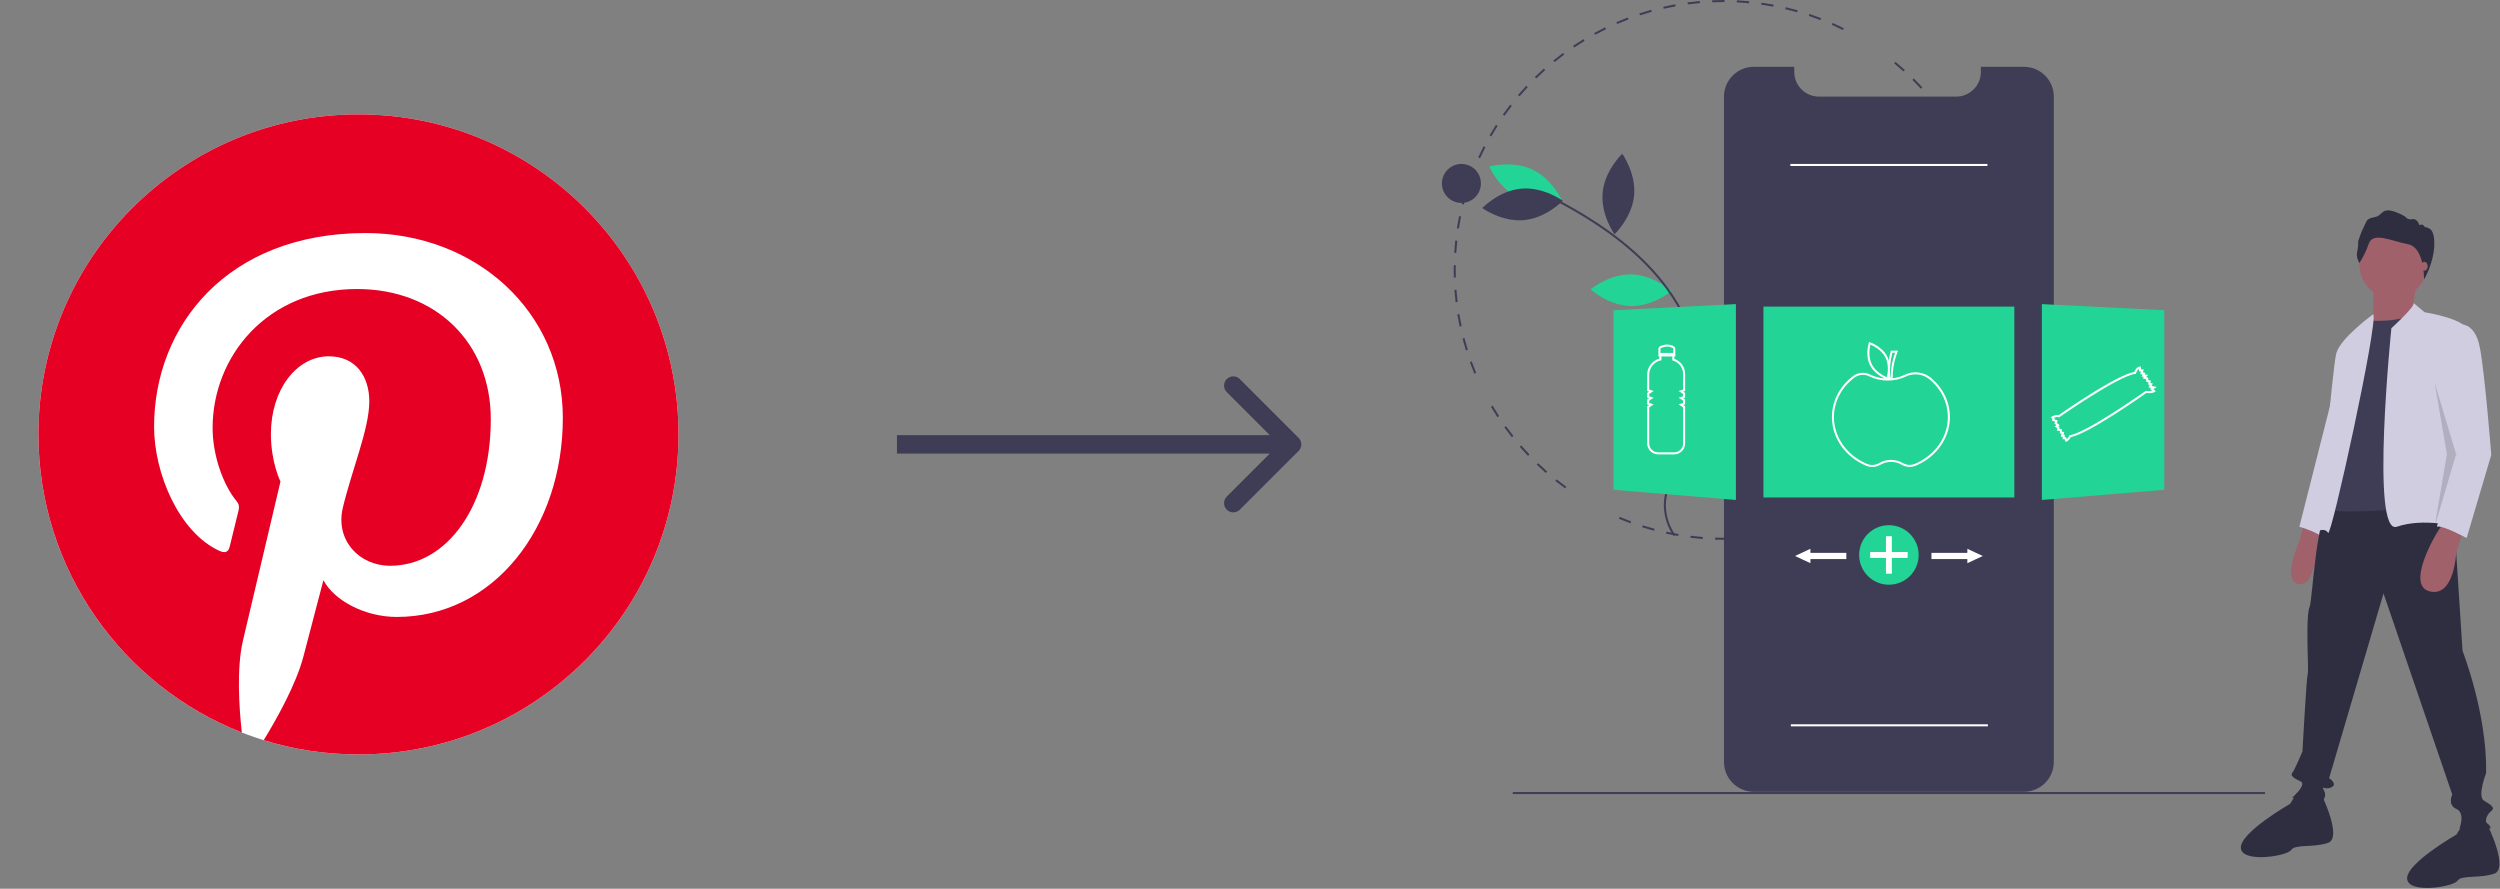 <svg width="2436" height="866" viewBox="0 0 2436 866" fill="none" xmlns="http://www.w3.org/2000/svg">
<rect x="0" y="0" width="2436" height="866" fill="#808080" stroke="none"/>
<mask id="mask0" mask-type="alpha" maskUnits="userSpaceOnUse" x="0" y="69" width="728" height="675">
<rect y="69" width="728" height="674.831" fill="#C4C4C4"/>
</mask>
<g mask="url(#mask0)">
<path d="M661.116 423.287C661.116 595.507 521.502 735.12 349.282 735.12C177.062 735.12 37.449 595.507 37.449 423.287C37.449 251.064 177.062 111.453 349.282 111.453C521.502 111.453 661.116 251.064 661.116 423.287Z" fill="white"/>
<path d="M349.282 111.453C177.062 111.453 37.449 251.067 37.449 423.287C37.449 555.395 119.642 668.33 235.642 713.766C232.917 689.094 230.453 651.15 236.723 624.215C242.39 599.878 273.289 469.214 273.289 469.214C273.289 469.214 263.962 450.533 263.962 422.916C263.962 379.556 289.094 347.184 320.387 347.184C346.992 347.184 359.842 367.158 359.842 391.109C359.842 417.865 342.807 457.867 334.017 494.936C326.67 525.974 349.581 551.285 380.194 551.285C435.617 551.285 478.221 492.845 478.221 408.489C478.221 333.825 424.572 281.623 347.966 281.623C259.238 281.623 207.158 348.173 207.158 416.95C207.158 443.751 217.483 472.491 230.366 488.114C232.914 491.202 233.288 493.906 232.529 497.058C230.161 506.907 224.901 528.087 223.868 532.423C222.508 538.131 219.349 539.342 213.439 536.592C174.493 518.463 150.143 461.522 150.143 415.787C150.143 317.42 221.614 227.082 356.184 227.082C464.359 227.082 548.424 304.166 548.424 407.183C548.424 514.652 480.662 601.143 386.61 601.143C355.01 601.143 325.305 584.727 315.137 565.336C315.137 565.336 299.5 624.875 295.71 639.465C288.67 666.551 269.665 700.502 256.953 721.215C286.129 730.248 317.136 735.12 349.282 735.12C521.505 735.12 661.118 595.507 661.118 423.287C661.118 251.067 521.505 111.453 349.282 111.453Z" fill="#E60023"/>
</g>
<g clip-path="url(#clip0)">
<path d="M1679.46 526C1676.69 526 1673.89 525.956 1671.13 525.87L1671.2 523.872C1675.15 523.995 1679.18 524.029 1683.15 523.975L1683.17 525.975C1681.94 525.991 1680.7 526 1679.46 526ZM1695.21 525.536L1695.09 523.54C1699.05 523.307 1703.05 522.978 1707 522.565L1707.21 524.554C1703.23 524.971 1699.2 525.302 1695.21 525.536V525.536ZM1659.11 525.225C1655.12 524.919 1651.09 524.518 1647.13 524.032L1647.37 522.048C1651.31 522.529 1655.31 522.928 1659.26 523.23L1659.11 525.225ZM1719.15 523.025L1718.85 521.049C1722.78 520.452 1726.74 519.76 1730.62 518.989L1731.01 520.95C1727.1 521.727 1723.11 522.425 1719.15 523.025V523.025ZM1635.22 522.294C1631.28 521.626 1627.3 520.858 1623.39 520.011L1623.82 518.056C1627.69 518.897 1631.64 519.659 1635.55 520.321L1635.22 522.294ZM1742.76 518.332L1742.28 516.391C1746.14 515.436 1750.02 514.382 1753.82 513.257L1754.38 515.175C1750.56 516.309 1746.65 517.371 1742.76 518.332V518.332ZM1611.69 517.185C1607.82 516.157 1603.93 515.026 1600.13 513.822L1600.73 511.916C1604.51 513.11 1608.37 514.232 1612.2 515.252L1611.69 517.185ZM1765.85 511.484L1765.19 509.596C1768.93 508.294 1772.7 506.887 1776.38 505.412L1777.13 507.269C1773.41 508.755 1769.62 510.173 1765.85 511.484H1765.85ZM1588.7 509.918C1584.95 508.538 1581.17 507.049 1577.47 505.492L1578.25 503.648C1581.92 505.193 1585.67 506.671 1589.39 508.041L1588.7 509.918ZM1788.18 502.55L1787.35 500.729C1790.94 499.096 1794.56 497.352 1798.09 495.546L1799 497.327C1795.44 499.146 1791.8 500.903 1788.18 502.55H1788.18ZM1809.57 491.611L1808.58 489.875C1812.03 487.907 1815.47 485.839 1818.81 483.727L1819.88 485.416C1816.52 487.545 1813.05 489.63 1809.57 491.611H1809.57ZM1829.9 478.754L1828.75 477.115C1832 474.847 1835.24 472.471 1838.38 470.055L1839.6 471.641C1836.44 474.075 1833.17 476.469 1829.9 478.754ZM1525.07 475.937C1521.84 473.593 1518.62 471.137 1515.49 468.636L1516.73 467.073C1519.84 469.555 1523.04 471.992 1526.25 474.318L1525.07 475.937ZM1848.97 464.092L1847.69 462.562C1850.71 460.009 1853.72 457.348 1856.64 454.652L1858 456.121C1855.06 458.837 1852.02 461.518 1848.97 464.092H1848.97ZM1506.25 460.906C1503.24 458.273 1500.25 455.535 1497.37 452.767L1498.75 451.323C1501.62 454.071 1504.58 456.789 1507.56 459.402L1506.25 460.906ZM1866.65 447.745L1865.22 446.341C1868.01 443.514 1870.77 440.588 1873.42 437.646L1874.91 438.983C1872.24 441.949 1869.46 444.896 1866.65 447.745ZM1488.87 444.233C1486.12 441.333 1483.39 438.335 1480.78 435.323L1482.29 434.013C1484.88 437.002 1487.59 439.977 1490.32 442.854L1488.87 444.233ZM1882.77 429.854L1881.22 428.584C1883.74 425.517 1886.22 422.352 1888.6 419.175L1890.2 420.372C1887.81 423.573 1885.31 426.764 1882.77 429.853L1882.77 429.854ZM1473.1 426.057C1470.62 422.927 1468.18 419.695 1465.85 416.452L1467.47 415.284C1469.79 418.502 1472.21 421.709 1474.66 424.816L1473.1 426.057ZM1897.2 410.56L1895.54 409.437C1897.77 406.152 1899.96 402.772 1902.03 399.389L1903.74 400.436C1901.64 403.845 1899.44 407.251 1897.2 410.56L1897.2 410.56ZM1459.05 406.53C1456.87 403.189 1454.73 399.752 1452.71 396.31L1454.43 395.295C1456.44 398.71 1458.56 402.122 1460.72 405.436L1459.05 406.53ZM1909.81 390.019L1908.06 389.053C1909.98 385.578 1911.85 382.01 1913.61 378.446L1915.4 379.333C1913.63 382.923 1911.75 386.518 1909.81 390.019V390.019ZM1920.49 368.398L1918.66 367.596C1920.25 363.956 1921.78 360.228 1923.21 356.518L1925.08 357.234C1923.64 360.975 1922.1 364.73 1920.49 368.398V368.398ZM1436.59 364.083C1435.06 360.403 1433.59 356.639 1432.23 352.893L1434.11 352.209C1435.46 355.927 1436.91 359.662 1438.44 363.313L1436.59 364.083ZM1929.14 345.867L1927.24 345.238C1928.49 341.477 1929.67 337.634 1930.74 333.812L1932.67 334.353C1931.58 338.204 1930.4 342.078 1929.14 345.867ZM1428.37 341.484C1427.18 337.673 1426.07 333.779 1425.05 329.91L1426.98 329.402C1427.99 333.242 1429.1 337.106 1430.28 340.889L1428.37 341.484ZM1935.66 322.689L1933.71 322.236C1934.61 318.382 1935.42 314.445 1936.14 310.538L1938.11 310.899C1937.39 314.838 1936.56 318.804 1935.66 322.689V322.689ZM1422.27 318.195C1421.43 314.289 1420.68 310.309 1420.02 306.365L1421.99 306.037C1422.64 309.952 1423.39 313.901 1424.22 317.777L1422.27 318.195ZM1940.02 299.012L1938.04 298.74C1938.57 294.823 1939.03 290.829 1939.39 286.868L1941.38 287.048C1941.02 291.04 1940.56 295.064 1940.02 299.012V299.012ZM1418.32 294.445C1417.85 290.486 1417.46 286.454 1417.17 282.461L1419.17 282.314C1419.46 286.278 1419.84 290.279 1420.31 294.209L1418.32 294.445ZM1942.19 275.036L1940.19 274.946C1940.37 270.983 1940.46 266.964 1940.46 263H1942.46C1942.46 266.994 1942.37 271.044 1942.19 275.036ZM1416.57 270.435C1416.5 267.982 1416.46 265.48 1416.46 263C1416.46 261.461 1416.48 259.925 1416.5 258.392L1418.5 258.427C1418.48 259.948 1418.46 261.473 1418.46 263C1418.46 265.462 1418.5 267.945 1418.57 270.38L1416.57 270.435ZM1418.98 246.487L1416.98 246.362C1417.23 242.366 1417.58 238.33 1418 234.365L1419.99 234.581C1419.57 238.515 1419.23 242.52 1418.98 246.487H1418.98ZM1939.17 234.285C1938.77 230.342 1938.22 228.42 1937.64 224.494L1939.62 224.202C1940.21 228.158 1940.71 231.177 1941.11 235.15L1939.17 234.285ZM1421.55 222.734L1419.57 222.428C1420.19 218.472 1420.9 214.484 1421.69 210.574L1423.65 210.971C1422.86 214.851 1422.16 218.808 1421.55 222.734ZM1935.62 212.718C1934.86 208.817 1934 204.89 1933.07 201.046L1935.01 200.573C1935.95 204.446 1936.82 208.404 1937.59 212.334L1935.62 212.718ZM1426.29 199.317L1424.35 198.831C1425.32 194.957 1426.39 191.051 1427.54 187.221L1429.46 187.796C1428.32 191.597 1427.25 195.473 1426.29 199.317ZM1929.97 189.503C1928.86 185.695 1927.64 181.865 1926.35 178.117L1928.24 177.466C1929.54 181.243 1930.77 185.104 1931.89 188.941L1929.97 189.503ZM1433.17 176.403L1431.29 175.74C1432.61 171.959 1434.05 168.161 1435.55 164.449L1437.4 165.199C1435.91 168.882 1434.49 172.652 1433.17 176.403V176.403ZM1922.21 166.909C1920.75 163.228 1919.18 159.534 1917.56 155.929L1919.38 155.108C1921.02 158.741 1922.59 162.463 1924.06 166.171L1922.21 166.909ZM1442.15 154.206L1440.33 153.371C1442 149.733 1443.78 146.085 1445.62 142.529L1447.39 143.446C1445.57 146.976 1443.81 150.596 1442.15 154.206ZM1912.42 145.17C1910.63 141.64 1908.73 138.102 1906.78 134.656L1908.52 133.67C1910.49 137.143 1912.4 140.708 1914.2 144.266L1912.42 145.17ZM1453.13 132.941L1451.39 131.943C1453.39 128.478 1455.49 125.011 1457.65 121.637L1459.33 122.713C1457.19 126.061 1455.1 129.503 1453.13 132.941V132.941ZM1900.67 124.406C1898.55 121.041 1896.34 117.69 1894.09 114.444L1895.73 113.304C1898 116.575 1900.23 119.952 1902.36 123.342L1900.67 124.406ZM1466 112.782L1464.36 111.63C1466.67 108.36 1469.08 105.101 1471.53 101.942L1473.11 103.168C1470.68 106.303 1468.29 109.537 1466 112.782ZM1887.06 104.79C1884.65 101.633 1882.14 98.495 1879.6 95.463L1881.13 94.178C1883.69 97.234 1886.22 100.395 1888.65 103.576L1887.06 104.79ZM1480.65 93.891L1479.13 92.594C1481.72 89.555 1484.41 86.53 1487.14 83.603L1488.61 84.968C1485.9 87.873 1483.22 90.875 1480.65 93.891ZM1871.72 86.483C1869.04 83.559 1866.25 80.66 1863.44 77.869L1864.85 76.45C1867.68 79.263 1870.49 82.183 1873.19 85.129L1871.72 86.483ZM1496.96 76.419L1495.56 74.989C1498.42 72.191 1501.38 69.425 1504.35 66.768L1505.69 68.26C1502.73 70.897 1499.79 73.642 1496.96 76.419ZM1854.77 69.639C1851.83 66.969 1848.79 64.335 1845.74 61.811L1847.01 60.27C1850.09 62.813 1853.15 65.467 1856.12 68.158L1854.77 69.639ZM1514.77 60.507L1513.51 58.956C1516.61 56.438 1519.8 53.953 1523.01 51.572L1524.21 53.179C1521.02 55.542 1517.84 58.007 1514.77 60.507ZM1533.96 46.29L1532.84 44.631C1536.15 42.403 1539.56 40.222 1542.97 38.146L1544.01 39.855C1540.62 41.915 1537.24 44.08 1533.96 46.29ZM1554.34 33.889L1553.38 32.134C1556.89 30.217 1560.48 28.358 1564.06 26.606L1564.94 28.403C1561.38 30.141 1557.82 31.986 1554.34 33.889ZM1795.71 29.255C1792.16 27.482 1788.51 25.769 1784.88 24.164L1785.69 22.335C1789.35 23.952 1793.02 25.678 1796.61 27.465L1795.71 29.255ZM1575.77 23.411L1574.97 21.576C1578.63 19.989 1582.38 18.468 1586.1 17.053L1586.81 18.923C1583.11 20.327 1579.4 21.836 1575.77 23.411ZM1773.82 19.576C1770.12 18.14 1766.33 16.77 1762.55 15.504L1763.19 13.608C1766.99 14.884 1770.81 16.264 1774.54 17.712L1773.82 19.576ZM1598.08 14.939L1597.45 13.039C1601.25 11.793 1605.13 10.62 1608.98 9.553L1609.51 11.479C1605.69 12.539 1601.85 13.703 1598.08 14.939ZM1751.14 11.966C1747.32 10.878 1743.43 9.866 1739.58 8.956L1740.03 7.01C1743.92 7.926 1747.84 8.947 1751.69 10.042L1751.14 11.966ZM1621.1 8.55L1620.65 6.601C1624.55 5.71 1628.52 4.899 1632.45 4.19L1632.8 6.158C1628.9 6.862 1624.96 7.667 1621.1 8.55ZM1727.88 6.483C1723.99 5.752 1720.02 5.102 1716.09 4.55L1716.37 2.57C1720.33 3.126 1724.33 3.781 1728.25 4.518L1727.88 6.483ZM1644.61 4.307L1644.34 2.325C1648.3 1.796 1652.33 1.352 1656.31 1.005L1656.49 2.998C1652.53 3.342 1648.54 3.783 1644.61 4.307ZM1704.23 3.16C1700.29 2.789 1696.28 2.502 1692.31 2.311L1692.4 0.313C1696.4 0.506 1700.44 0.794 1704.41 1.169L1704.23 3.16ZM1668.41 2.23L1668.33 0.232C1672 0.079 1675.75 0.001 1679.46 0L1680.37 0.001L1680.36 2.001L1679.46 2C1675.78 2.001 1672.06 2.079 1668.41 2.23V2.23Z" fill="#3F3D56"/>
<path d="M2001.24 94.206V742.406C2001.23 750.128 1998.16 757.53 1992.7 762.989C1987.24 768.447 1979.83 771.514 1972.11 771.516H1708.96C1705.14 771.523 1701.35 770.775 1697.81 769.314C1694.27 767.854 1691.06 765.71 1688.36 763.006C1685.65 760.302 1683.5 757.09 1682.04 753.556C1680.58 750.021 1679.83 746.232 1679.83 742.406V94.206C1679.83 90.381 1680.58 86.593 1682.05 83.058C1683.51 79.524 1685.66 76.312 1688.36 73.607C1691.07 70.902 1694.28 68.757 1697.81 67.293C1701.35 65.829 1705.14 65.076 1708.96 65.076H1748.34V70.126C1748.34 76.487 1750.87 82.588 1755.36 87.087C1759.86 91.586 1765.96 94.114 1772.32 94.116H1906.16C1911.28 94.127 1916.27 92.486 1920.38 89.436C1921.21 88.831 1922 88.17 1922.74 87.456C1925.08 85.219 1926.95 82.53 1928.22 79.551C1929.49 76.572 1930.15 73.365 1930.14 70.126V65.076H1972.11C1975.94 65.075 1979.73 65.828 1983.26 67.291C1986.79 68.755 1990.01 70.9 1992.71 73.606C1995.42 76.311 1997.56 79.522 1999.03 83.057C2000.49 86.592 2001.24 90.38 2001.24 94.206V94.206Z" fill="#3F3D56"/>
<path d="M1962.77 298.746H1718.3V484.746H1962.77V298.746Z" fill="#22D596"/>
<path d="M1589.57 267.407C1611.34 267.874 1628.65 283.647 1628.65 283.647C1628.65 283.647 1610.68 298.663 1588.91 298.196C1567.15 297.729 1549.83 281.956 1549.83 281.956C1549.83 281.956 1567.81 266.94 1589.57 267.407Z" fill="#22D596"/>
<path d="M1480.14 193.109C1499.81 202.451 1522.36 196.116 1522.36 196.116C1522.36 196.116 1513.02 174.634 1493.36 165.292C1473.69 155.95 1451.15 162.285 1451.15 162.285C1451.15 162.285 1460.48 183.767 1480.14 193.109Z" fill="#22D596"/>
<path d="M1482.14 183.825C1503.82 181.844 1522.8 195.572 1522.8 195.572C1522.8 195.572 1506.63 212.512 1484.95 214.494C1463.27 216.475 1444.29 202.747 1444.29 202.747C1444.29 202.747 1460.46 185.806 1482.14 183.825Z" fill="#3F3D56"/>
<path d="M1561.62 187.579C1559.54 209.25 1573.18 228.288 1573.18 228.288C1573.18 228.288 1590.19 212.19 1592.27 190.518C1594.35 168.847 1580.71 149.809 1580.71 149.809C1580.71 149.809 1563.69 165.907 1561.62 187.579Z" fill="#3F3D56"/>
<path d="M1663.72 320.489C1652.35 339.054 1656.26 362.147 1656.26 362.147C1656.26 362.147 1678.61 355.14 1689.98 336.575C1701.35 318.01 1697.44 294.917 1697.44 294.917C1697.44 294.917 1675.09 301.924 1663.72 320.489Z" fill="#3F3D56"/>
<path d="M1630.73 522.337L1632.39 521.217C1626.55 512.74 1623.36 502.718 1623.22 492.425C1623.27 477.367 1630.67 463.44 1637.82 449.971C1639.15 447.471 1640.47 444.979 1641.74 442.489C1647.09 432.334 1651.35 421.644 1654.45 410.596C1665.54 369.366 1654.62 320.723 1625.23 280.474C1601.91 248.545 1567.16 220.625 1518.97 195.119L1518.04 196.886C1565.95 222.248 1600.48 249.976 1623.61 281.654C1652.65 321.417 1663.46 369.426 1652.52 410.077C1649.45 420.989 1645.24 431.548 1639.96 441.579C1638.69 444.06 1637.38 446.542 1636.05 449.033C1628.79 462.717 1621.27 476.866 1621.22 492.419C1621.36 503.114 1624.67 513.528 1630.73 522.337V522.337Z" fill="#3F3D56"/>
<path d="M1424 197.747C1434.49 197.747 1443 189.24 1443 178.747C1443 168.253 1434.49 159.747 1424 159.747C1413.51 159.747 1405 168.253 1405 178.747C1405 189.24 1413.51 197.747 1424 197.747Z" fill="#3F3D56"/>
<path d="M1691.46 487.161L1572.19 477.222V302.294L1691.46 296.331V487.161Z" fill="#22D596"/>
<path d="M1989.61 487.161L2108.88 477.222V302.294L1989.61 296.331V487.161Z" fill="#22D596"/>
<path d="M1881.99 368.56C1878.45 365.494 1874.07 363.544 1869.42 362.953C1864.77 362.361 1860.05 363.155 1855.84 365.235C1852.19 367.001 1848.27 368.124 1844.24 368.556C1844.14 359.825 1845.74 351.158 1848.96 343.04L1849.48 341.679H1842.47L1842.27 342.415C1841.49 345.285 1840.88 348.198 1840.43 351.14C1840.05 349.865 1839.56 348.626 1838.96 347.437C1834.05 337.688 1822.68 333.701 1822.2 333.537L1821.23 333.205L1820.93 334.181C1820.77 334.666 1817.22 346.171 1822.14 355.92C1825.66 362.9 1832.48 366.926 1836.25 368.71C1831.48 368.403 1826.82 367.156 1822.53 365.041C1819.86 363.663 1816.86 363.067 1813.86 363.32C1810.86 363.573 1808 364.665 1805.6 366.47C1792.51 376.416 1785 390.995 1785 406.47C1785 426.798 1798.17 445.414 1818.54 453.896C1820.38 454.659 1822.35 455.05 1824.34 455.048C1827.1 455.048 1829.81 454.305 1832.19 452.895C1835.35 451.058 1838.93 450.087 1842.59 450.079C1846.24 450.072 1849.83 451.028 1853 452.853C1855.04 454.06 1857.34 454.775 1859.71 454.942C1862.08 455.109 1864.46 454.723 1866.66 453.814C1886.91 445.299 1900 426.715 1900 406.47C1900 391.979 1893.61 378.516 1881.99 368.56ZM1844 343.679H1846.58C1843.68 351.432 1842.21 359.644 1842.22 367.92H1841.76C1841.14 359.771 1841.9 351.576 1844 343.679V343.679ZM1823.93 355.02C1820.19 347.619 1821.83 338.798 1822.55 335.821C1825.38 337.006 1833.44 340.923 1837.18 348.337C1840.91 355.737 1839.27 364.557 1838.55 367.535C1835.72 366.347 1827.66 362.419 1823.93 355.02V355.02ZM1865.88 451.971C1863.97 452.76 1861.91 453.095 1859.85 452.948C1857.79 452.802 1855.79 452.179 1854.01 451.128C1850.54 449.122 1846.59 448.071 1842.58 448.079C1838.57 448.088 1834.63 449.156 1831.17 451.176C1829.39 452.231 1827.4 452.859 1825.34 453.011C1823.28 453.163 1821.22 452.834 1819.31 452.051C1799.68 443.88 1787 425.988 1787 406.47C1787 391.626 1794.22 377.627 1806.81 368.063C1809.22 366.239 1812.17 365.256 1815.19 365.263C1817.43 365.262 1819.63 365.795 1821.62 366.818C1827.1 369.432 1833.08 370.806 1839.15 370.842C1845.22 370.878 1851.22 369.575 1856.73 367.026C1860.58 365.121 1864.91 364.395 1869.17 364.938C1873.43 365.48 1877.44 367.269 1880.69 370.078C1891.85 379.648 1898 392.572 1898 406.47C1898 425.908 1885.39 443.768 1865.88 451.971V451.971Z" fill="white"/>
<path d="M1631.5 349.66V347.313H1632.43V339.999C1632.44 339.456 1632.29 338.924 1632.01 338.458C1631.73 337.993 1631.33 337.614 1630.85 337.361C1626.73 335.208 1622.29 335.21 1617.67 337.372C1617.16 337.614 1616.73 337.996 1616.43 338.473C1616.13 338.951 1615.97 339.504 1615.97 340.069V347.313H1616.9V349.438C1613.47 350.401 1610.44 352.463 1608.29 355.31C1606.14 358.156 1604.99 361.629 1605 365.196V381.022L1606.78 381.615L1605 382.799V387.555L1606.78 388.148L1605 389.333V394.089L1606.78 394.681L1605 395.866V432.089C1605 434.914 1606.13 437.623 1608.13 439.621C1610.12 441.619 1612.83 442.743 1615.66 442.746H1631.37C1634.19 442.743 1636.89 441.622 1638.88 439.628C1640.88 437.635 1642 434.932 1642 432.113V395.866L1640.22 394.681L1642 394.089V389.333L1640.22 388.148L1642 387.555V382.799L1640.22 381.615L1642 381.022V364.378C1641.99 361.14 1640.97 357.985 1639.09 355.349C1637.21 352.713 1634.56 350.725 1631.5 349.66V349.66ZM1618.52 339.183C1622.6 337.275 1626.33 337.259 1629.93 339.135C1630.08 339.22 1630.21 339.345 1630.3 339.497C1630.39 339.649 1630.44 339.822 1630.43 339.999V343.913H1617.97V340.069C1617.97 339.885 1618.02 339.703 1618.11 339.547C1618.21 339.39 1618.35 339.264 1618.52 339.183V339.183ZM1640 379.581L1635.71 381.01L1640 383.87V386.114L1635.71 387.544L1640 390.403V392.648L1635.71 394.077L1640 396.937V432.113C1640 434.402 1639.09 436.596 1637.47 438.215C1635.85 439.833 1633.66 440.744 1631.37 440.746H1615.66C1613.36 440.744 1611.16 439.831 1609.54 438.208C1607.92 436.585 1607 434.384 1607 432.089V396.937L1611.29 394.077L1607 392.648V390.403L1611.29 387.544L1607 386.114V383.87L1611.29 381.01L1607 379.581V365.196C1606.99 361.944 1608.08 358.786 1610.11 356.239C1612.13 353.693 1614.96 351.911 1618.13 351.188L1618.9 351.008V347.313H1629.5V351.143L1630.22 351.352C1633.04 352.181 1635.51 353.897 1637.27 356.244C1639.03 358.591 1639.99 361.444 1640 364.378V379.581Z" fill="white"/>
<path d="M2101.56 377.048L2096.53 376.041L2097.71 373.67L2095.41 373.208L2095.8 370.807L2093.28 370.386V368.108L2091.24 367.523L2093.18 365.096H2089.81L2090.51 363.338L2088.02 362.923L2088.87 359.959H2086.17V357.194H2085.17C2082.02 357.194 2080.26 360.936 2079.69 362.435C2062.29 365.468 2011.79 400.446 2006.03 404.469C2003.64 403.692 2000.08 405.513 1999.34 405.917L1998.17 406.557L1999.86 408.25L1999.36 409.764L2002.47 410.929L2001.78 412.63L2003.74 414.262L2001.98 415.581L2004.63 417.169L2004.16 419.489L2007.12 419.912V422.234L2008.84 422.578L2007.98 425.576H2009.89V427.947H2011.74L2012.59 430.473L2013.45 430.299C2015.46 429.896 2017.19 427.113 2017.86 425.879C2034.61 422.89 2086.32 386.506 2091.36 382.943C2097.24 383.647 2099.39 382.077 2099.63 381.892L2100.58 381.127L2098.3 379.225L2101.56 377.048ZM2091.23 380.911L2090.84 380.858L2090.52 381.086C2089.95 381.492 2033.23 421.672 2017.07 423.981L2016.55 424.056L2016.31 424.524C2015.69 425.788 2014.86 426.933 2013.84 427.906L2013.19 425.947H2011.89V423.576H2010.63L2011.36 421.043L2009.12 420.596V418.178L2006.54 417.809L2006.87 416.179L2005.56 415.395L2006.96 414.344L2004.18 412.024L2005.08 409.774L2001.87 408.568L2002.15 407.711L2001.53 407.089C2003.03 406.465 2004.85 406 2005.63 406.467L2006.19 406.802L2006.72 406.429C2007.29 406.031 2063.61 366.632 2080.56 364.321L2081.2 364.235L2081.39 363.624C2081.68 362.679 2082.71 360.291 2084.17 359.474V361.959H2086.22L2085.48 364.528L2087.73 364.903L2086.85 367.096H2089.02L2087.8 368.621L2091.28 369.617V372.08L2093.5 372.45L2093.11 374.79L2094.76 375.118L2093.57 377.489L2096.44 378.062L2094.96 379.046L2097.08 380.816C2095.16 381.208 2093.17 381.24 2091.23 380.911V380.911Z" fill="white"/>
<path d="M1840.54 569.746C1856.55 569.746 1869.54 556.762 1869.54 540.746C1869.54 524.73 1856.55 511.746 1840.54 511.746C1824.52 511.746 1811.54 524.73 1811.54 540.746C1811.54 556.762 1824.52 569.746 1840.54 569.746Z" fill="#22D596"/>
<path d="M1858.79 537.882H1843.4V522.487H1837.67V537.882H1822.28V543.61H1837.67V559.005H1843.4V543.61H1858.79V537.882Z" fill="white"/>
<path d="M1932 541.746L1917 534.746V538.746H1882V544.746H1917V548.746L1932 541.746Z" fill="white"/>
<path d="M1749.07 541.746L1764.07 534.746V538.746H1799.07V544.746H1764.07V548.746L1749.07 541.746Z" fill="white"/>
<path d="M2207.04 771.746H1474.04V773.746H2207.04V771.746Z" fill="#3F3D56"/>
<path d="M1936.54 159.746H1744.54V161.746H1936.54V159.746Z" fill="white"/>
<path d="M1937 705.746H1745V707.746H1937V705.746Z" fill="white"/>
<path d="M2245.5 508.246L2240.5 527.246C2240.5 527.246 2222.5 567.246 2240.5 569.246C2258.5 571.246 2259.5 517.246 2259.5 517.246L2245.5 508.246Z" fill="#A0616A"/>
<path d="M2276.5 371.246L2240.5 513.246C2240.5 513.246 2254.5 517.246 2261.5 522.246L2276.5 371.246Z" fill="#D0CDE1"/>
<path d="M2389.5 479.246L2399.5 634.246C2399.5 634.246 2423.5 695.246 2422.5 753.246C2422.5 753.246 2413.5 776.246 2420.5 780.246C2427.5 784.246 2431.5 787.246 2427.5 790.246C2423.5 793.246 2420.5 800.246 2423.5 802.246C2426.5 804.246 2427.5 807.246 2426.5 807.246H2396.5C2396.5 807.246 2402.5 792.246 2393.5 788.246C2384.5 784.246 2389.5 774.246 2389.5 774.246L2322.5 578.246L2269.5 758.246C2269.5 758.246 2278.5 764.246 2271.5 767.246C2264.5 770.246 2261.5 764.246 2264.5 770.246C2267.5 776.246 2263.5 779.246 2263.5 780.246C2263.5 781.246 2233.5 777.246 2233.5 777.246C2233.5 777.246 2248.5 764.246 2241.5 761.246C2234.5 758.246 2231.5 755.246 2233.5 753.246C2235.5 751.246 2243.5 732.246 2243.5 732.246C2243.5 732.246 2247.5 660.246 2248.5 657.246C2249.5 654.246 2248.5 640.246 2248.5 633.246C2248.5 626.246 2247.5 598.246 2250.5 591.246C2253.5 584.246 2256.5 498.246 2272.5 488.246C2288.5 478.246 2389.5 479.246 2389.5 479.246Z" fill="#2F2E41"/>
<path d="M2262.5 775.246C2262.5 775.246 2282.5 816.246 2268.5 821.246C2254.5 826.246 2236.5 822.246 2232.5 828.246C2228.5 834.246 2184.5 841.246 2183.5 826.246C2182.5 811.246 2231.5 783.246 2231.5 783.246L2237.88 772.968L2262.5 775.246Z" fill="#2F2E41"/>
<path d="M2424.5 805.246C2424.5 805.246 2444.5 846.246 2430.5 851.246C2416.5 856.246 2398.5 852.246 2394.5 858.246C2390.5 864.246 2346.5 871.246 2345.5 856.246C2344.5 841.246 2393.5 813.246 2393.5 813.246L2399.88 802.968L2424.5 805.246Z" fill="#2F2E41"/>
<path d="M2332 290.746C2350.23 290.746 2365 275.972 2365 257.746C2365 239.521 2350.23 224.746 2332 224.746C2313.78 224.746 2299 239.521 2299 257.746C2299 275.972 2313.78 290.746 2332 290.746Z" fill="#A0616A"/>
<path d="M2354.5 275.246L2350.5 304.246L2320.5 327.246L2312.5 316.246V278.246L2354.5 275.246Z" fill="#A0616A"/>
<path d="M2307.5 312.246C2307.5 312.246 2338.5 315.246 2354.5 304.246L2386.5 493.246C2386.5 493.246 2273.5 502.246 2268.5 496.246V437.246L2288.5 341.246L2307.5 312.246Z" fill="#3F3D56"/>
<path d="M2351.75 295.21L2362.5 304.246C2362.5 304.246 2406.5 311.246 2403.5 323.246L2391.5 465.246L2395.5 513.246C2395.5 513.246 2361.5 504.246 2335.5 513.246C2309.5 522.246 2330.16 319.843 2330.16 319.843C2330.16 319.843 2353.99 298.174 2351.75 295.21Z" fill="#D0CDE1"/>
<path d="M2312.5 306.156C2312.5 306.156 2280.5 329.246 2276.5 344.246C2272.5 359.246 2259.5 517.246 2259.5 517.246C2259.5 517.246 2265.5 514.246 2268.5 519.246C2271.5 524.246 2317.5 314.065 2312.5 306.156Z" fill="#D0CDE1"/>
<path d="M2400.5 515.246L2393.33 538.638C2393.33 538.638 2391.5 582.246 2367.5 576.246C2343.5 570.246 2374.5 519.246 2374.5 519.246L2381.5 508.246L2400.5 515.246Z" fill="#A0616A"/>
<path d="M2299.02 256.308C2299.02 256.308 2295.44 250.95 2296.82 245.179C2297.64 241.902 2297.96 238.521 2297.78 235.148C2297.78 235.148 2300.67 225.805 2303.55 220.584C2306.44 215.363 2305.06 213.164 2314.13 211.515C2323.2 209.866 2319.49 198.05 2343.4 210.828C2344.2 211.955 2345.33 212.817 2346.62 213.306C2347.92 213.795 2349.33 213.889 2350.68 213.576C2355.63 212.615 2357.41 219.485 2357.41 219.485C2357.41 219.485 2360.71 217.561 2361.95 220.309C2363.18 223.057 2372 218.66 2372 237.209C2372 255.758 2361.97 272.328 2361.97 272.328C2361.97 272.328 2362.7 241.125 2346.35 237.965C2330 234.805 2312.41 225.599 2308.15 237.416C2305.85 244.048 2302.79 250.388 2299.02 256.308Z" fill="#2F2E41"/>
<path d="M2362.33 263.727C2364.11 263.727 2365.55 261.802 2365.55 259.427C2365.55 257.052 2364.11 255.126 2362.33 255.126C2360.54 255.126 2359.1 257.052 2359.1 259.427C2359.1 261.802 2360.54 263.727 2362.33 263.727Z" fill="#A0616A"/>
<path d="M2395.5 316.246C2395.5 316.246 2411.5 312.246 2416.5 339.246C2421.5 366.246 2427.5 443.246 2427.5 443.246L2403.5 524.246C2403.5 524.246 2379.5 511.246 2374.5 513.246L2393.39 442.925L2377.5 371.246C2377.5 371.246 2391.5 316.246 2395.5 316.246Z" fill="#D0CDE1"/>
<path opacity="0.15" d="M2372.24 372.614L2393.24 442.614L2372.24 513.614L2384.24 442.614L2372.24 372.614Z" fill="black"/>
</g>
<path d="M1265.36 439.364C1268.88 435.849 1268.88 430.151 1265.36 426.636L1208.09 369.36C1204.57 365.846 1198.88 365.846 1195.36 369.36C1191.85 372.875 1191.85 378.574 1195.36 382.088L1246.27 433L1195.36 483.912C1191.85 487.426 1191.85 493.125 1195.36 496.64C1198.88 500.154 1204.57 500.154 1208.09 496.64L1265.36 439.364ZM874 442L1259 442V424L874 424V442Z" fill="#3F3D56"/>
<defs>
<clipPath id="clip0">
<rect width="1030.47" height="865.228" fill="white" transform="translate(1405)"/>
</clipPath>
</defs>
</svg>
